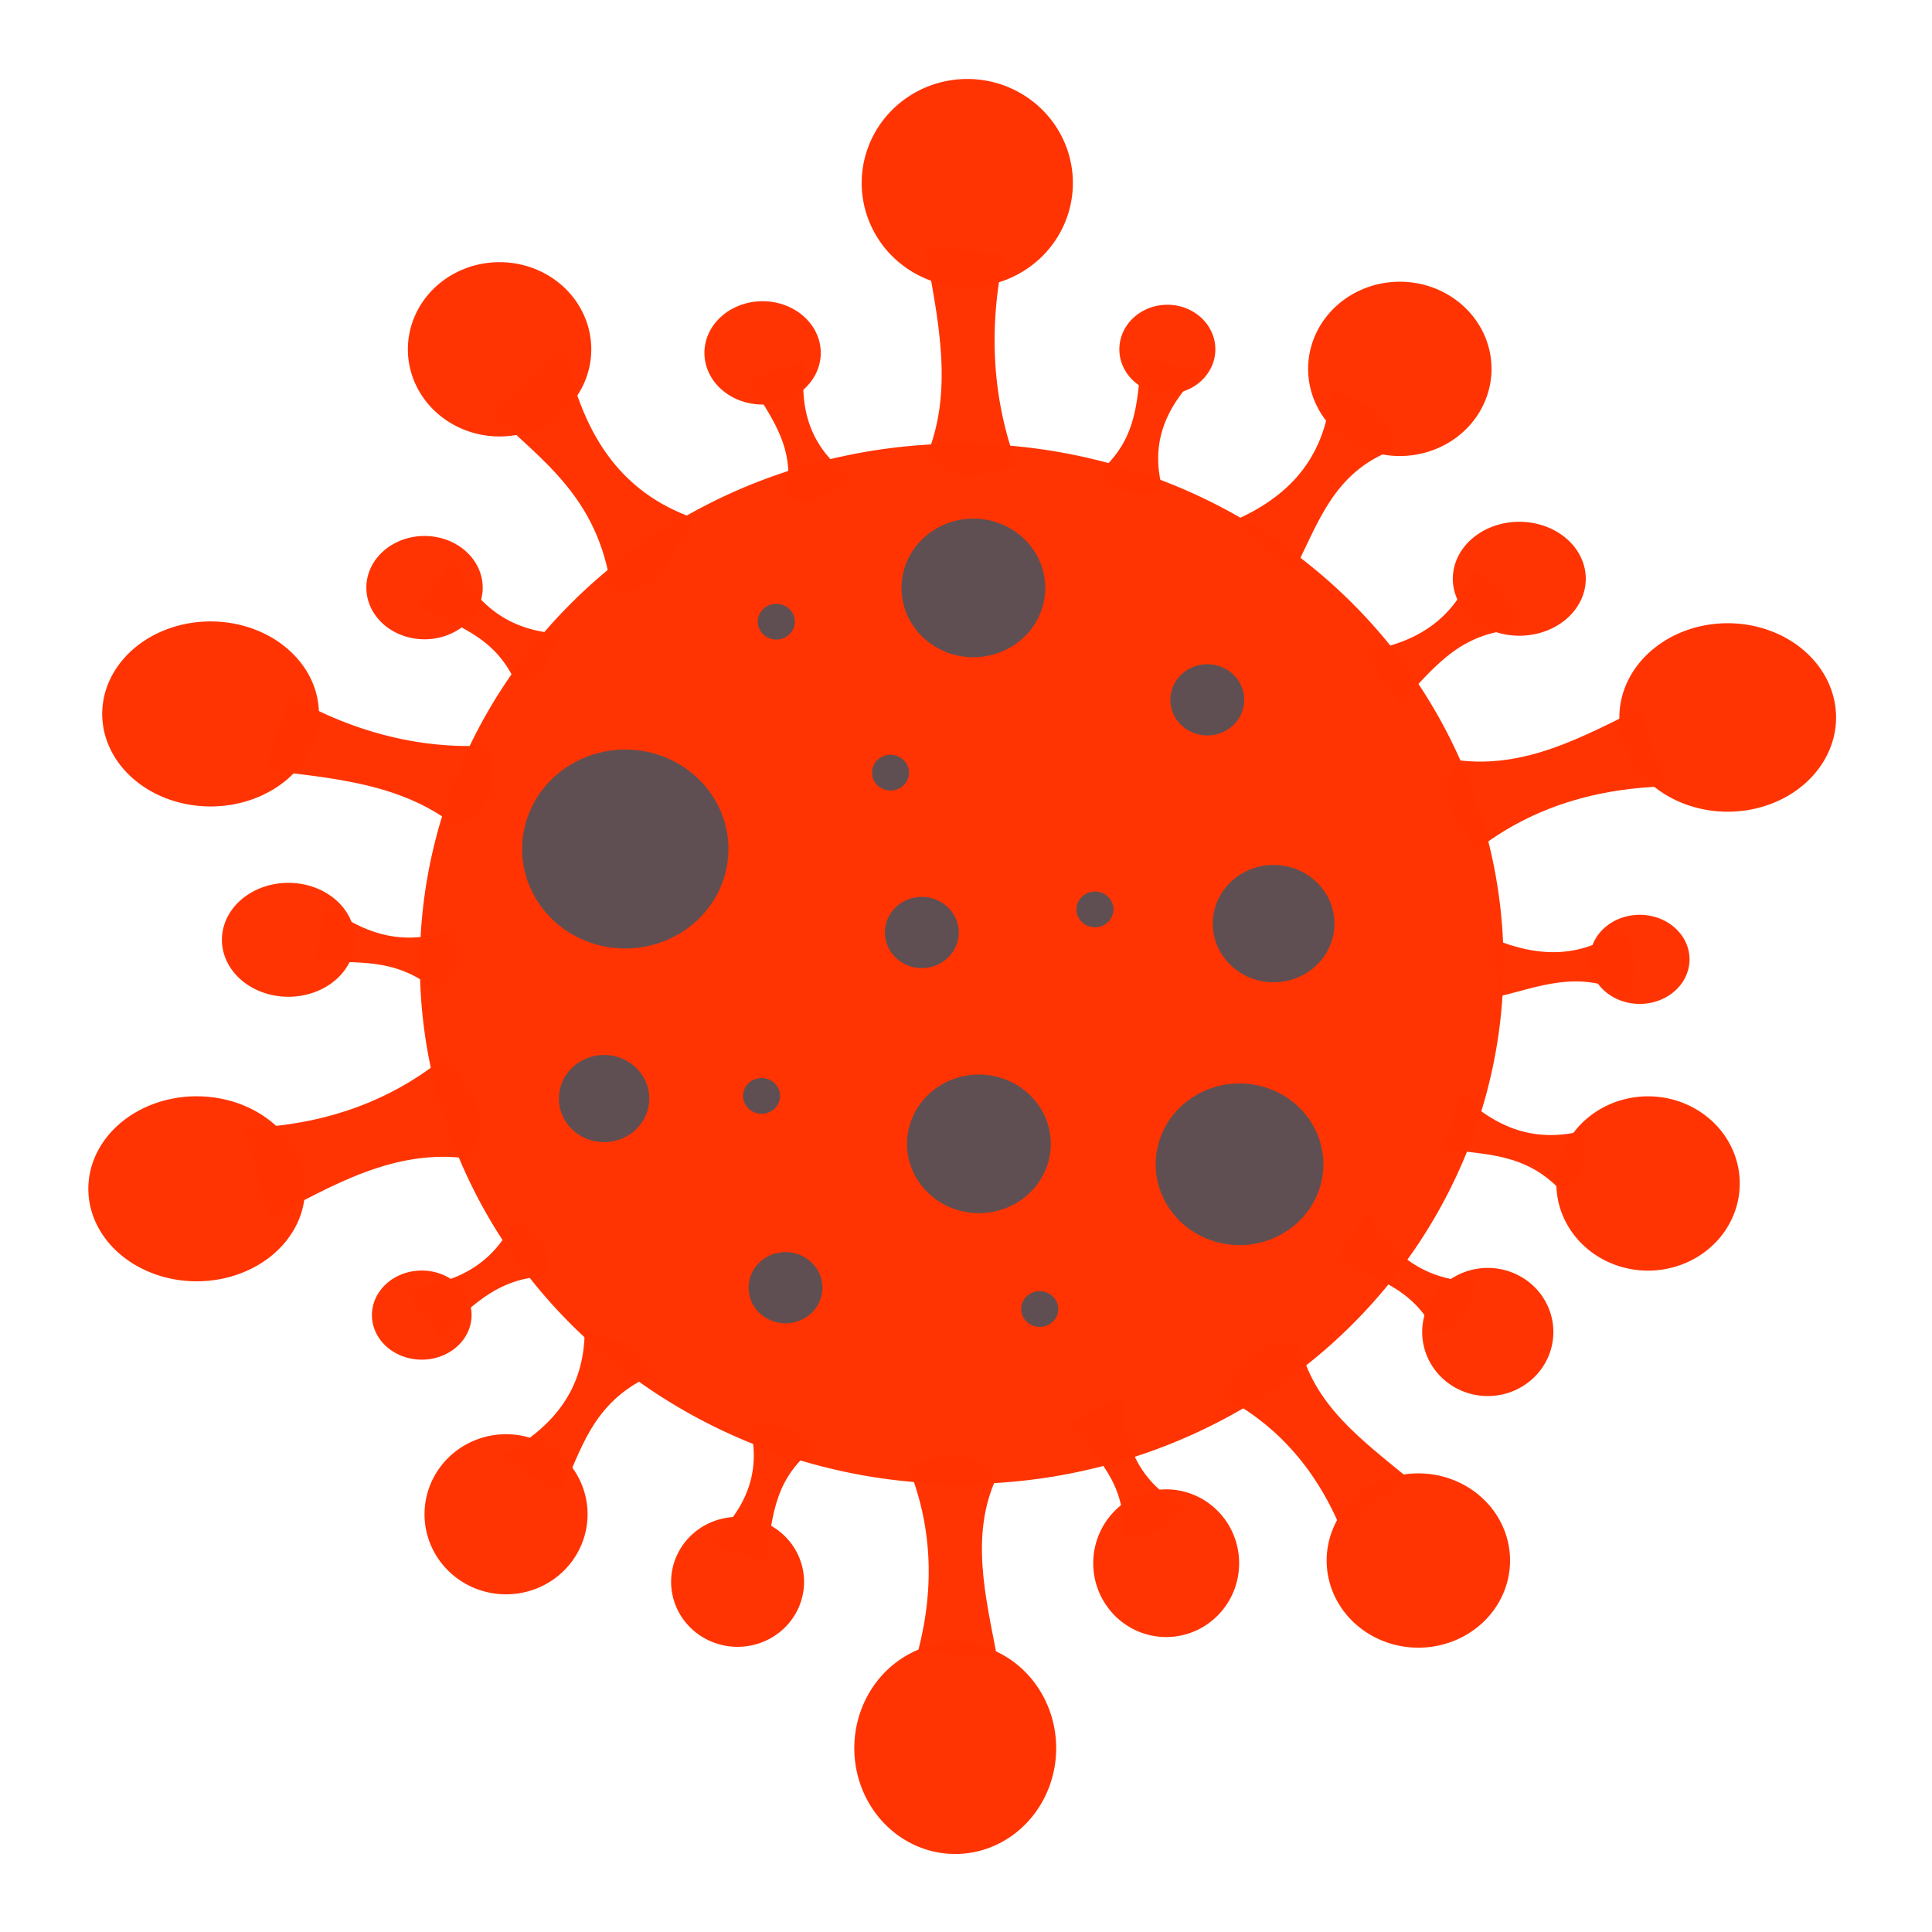 <?xml version="1.0" encoding="UTF-8" standalone="no"?>
<!-- Created with Inkscape (http://www.inkscape.org/) -->

<svg
   xmlns:dc="http://purl.org/dc/elements/1.1/"
   xmlns:cc="http://creativecommons.org/ns#"
   xmlns:rdf="http://www.w3.org/1999/02/22-rdf-syntax-ns#"
   xmlns:svg="http://www.w3.org/2000/svg"
   xmlns="http://www.w3.org/2000/svg"
   xmlns:sodipodi="http://sodipodi.sourceforge.net/DTD/sodipodi-0.dtd"
   xmlns:inkscape="http://www.inkscape.org/namespaces/inkscape"
   width="70"
   height="70"
   viewBox="0 0 18.521 18.521"
   version="1.1"
   id="svg1391"
   inkscape:version="0.92.5 (2060ec1f9f, 2020-04-08)"
   sodipodi:docname="logo.svg">
  <defs
     id="defs1385" />
  <sodipodi:namedview
     id="base"
     pagecolor="#ffffff"
     bordercolor="#666666"
     borderopacity="1.0"
     inkscape:pageopacity="0.0"
     inkscape:pageshadow="2"
     inkscape:zoom="9.6470014"
     inkscape:cx="45.011551"
     inkscape:cy="35.356305"
     inkscape:document-units="mm"
     inkscape:current-layer="layer1"
     showgrid="false"
     inkscape:window-width="1920"
     inkscape:window-height="1017"
     inkscape:window-x="-8"
     inkscape:window-y="-8"
     inkscape:window-maximized="1"
     fit-margin-top="1"
     fit-margin-left="1"
     fit-margin-bottom="1"
     fit-margin-right="1"
     units="px" />
  <g
     inkscape:label="Layer 1"
     inkscape:groupmode="layer"
     id="layer1"
     transform="translate(-30.804,-202.202)">
    <g
       id="g2345"
       style="fill:#ff3300;fill-opacity:0.992"
       transform="matrix(0.428,0,0,0.428,0.064,159.94)">
      <path
         id="path3728-2-9"
         d="m 93.363,108.679 a 12.136,11.652 0 0 0 -12.136,11.652 12.136,11.652 0 0 0 12.136,11.652 12.136,11.652 0 0 0 12.136,-11.652 12.136,11.652 0 0 0 -12.136,-11.652 z"
         style="opacity:1;fill:#ff3300;fill-opacity:0.992;fill-rule:evenodd;stroke:none;stroke-width:0.007;stroke-linecap:round;stroke-linejoin:miter;stroke-miterlimit:4;stroke-dasharray:0.007, 0.043;stroke-dashoffset:0;stroke-opacity:1;paint-order:fill markers stroke"
         inkscape:connector-curvature="0" />
      <path
         id="path3730-3-3"
         d="m 78.655,125.37 a 2.427,2.072 0 0 1 -2.427,2.072 2.427,2.072 0 0 1 -2.427,-2.072 2.427,2.072 0 0 1 2.427,-2.072 2.427,2.072 0 0 1 2.427,2.072 z"
         style="opacity:1;fill:#ff3300;fill-opacity:0.992;fill-rule:evenodd;stroke:none;stroke-width:0.006;stroke-linecap:round;stroke-linejoin:miter;stroke-miterlimit:4;stroke-dasharray:0.006, 0.039;stroke-dashoffset:0;stroke-opacity:1;paint-order:fill markers stroke"
         inkscape:connector-curvature="0" />
      <path
         id="path3730-8-2-9"
         d="m 78.966,114.734 a 2.427,2.072 0 0 1 -2.427,2.072 2.427,2.072 0 0 1 -2.427,-2.072 2.427,2.072 0 0 1 2.427,-2.072 2.427,2.072 0 0 1 2.427,2.072 z"
         style="opacity:1;fill:#ff3300;fill-opacity:0.992;fill-rule:evenodd;stroke:none;stroke-width:0.006;stroke-linecap:round;stroke-linejoin:miter;stroke-miterlimit:4;stroke-dasharray:0.006, 0.039;stroke-dashoffset:0;stroke-opacity:1;paint-order:fill markers stroke"
         inkscape:connector-curvature="0" />
      <path
         id="path3730-4-4-4"
         d="m 95.853,102.842 a 2.365,2.33 0 0 1 -2.365,2.33 2.365,2.33 0 0 1 -2.365,-2.33 2.365,2.33 0 0 1 2.365,-2.33 2.365,2.33 0 0 1 2.365,2.33 z"
         style="opacity:1;fill:#ff3300;fill-opacity:0.992;fill-rule:evenodd;stroke:none;stroke-width:0.007;stroke-linecap:round;stroke-linejoin:miter;stroke-miterlimit:4;stroke-dasharray:0.007, 0.04;stroke-dashoffset:0;stroke-opacity:1;paint-order:fill markers stroke"
         inkscape:connector-curvature="0" />
      <path
         id="path3730-7-6-6"
         d="m 112.947,114.813 a 2.427,2.111 0 0 1 -2.427,2.111 2.427,2.111 0 0 1 -2.427,-2.111 2.427,2.111 0 0 1 2.427,-2.111 2.427,2.111 0 0 1 2.427,2.111 z"
         style="opacity:1;fill:#ff3300;fill-opacity:0.992;fill-rule:evenodd;stroke:none;stroke-width:0.007;stroke-linecap:round;stroke-linejoin:miter;stroke-miterlimit:4;stroke-dasharray:0.007, 0.039;stroke-dashoffset:0;stroke-opacity:1;paint-order:fill markers stroke"
         inkscape:connector-curvature="0" />
      <path
         id="path3730-1-5-8"
         d="m 95.479,137.899 a 2.261,2.37 0 0 1 -2.261,2.37 2.261,2.37 0 0 1 -2.261,-2.37 2.261,2.37 0 0 1 2.261,-2.37 2.261,2.37 0 0 1 2.261,2.37 z"
         style="opacity:1;fill:#ff3300;fill-opacity:0.992;fill-rule:evenodd;stroke:none;stroke-width:0.007;stroke-linecap:round;stroke-linejoin:miter;stroke-miterlimit:4;stroke-dasharray:0.007, 0.04;stroke-dashoffset:0;stroke-opacity:1;paint-order:fill markers stroke"
         inkscape:connector-curvature="0" />
      <path
         id="path3730-0-8-4"
         d="m 105.23,107.005 a 2.054,1.952 0 0 1 -2.054,1.952 2.054,1.952 0 0 1 -2.054,-1.952 2.054,1.952 0 0 1 2.054,-1.952 2.054,1.952 0 0 1 2.054,1.952 z"
         style="opacity:1;fill:#ff3300;fill-opacity:0.992;fill-rule:evenodd;stroke:none;stroke-width:0.006;stroke-linecap:round;stroke-linejoin:miter;stroke-miterlimit:4;stroke-dasharray:0.006, 0.035;stroke-dashoffset:0;stroke-opacity:1;paint-order:fill markers stroke"
         inkscape:connector-curvature="0" />
      <path
         id="path3730-0-2-1-1"
         d="m 85.066,106.567 a 2.054,1.952 0 0 1 -2.054,1.952 2.054,1.952 0 0 1 -2.054,-1.952 2.054,1.952 0 0 1 2.054,-1.952 2.054,1.952 0 0 1 2.054,1.952 z"
         style="opacity:1;fill:#ff3300;fill-opacity:0.992;fill-rule:evenodd;stroke:none;stroke-width:0.006;stroke-linecap:round;stroke-linejoin:miter;stroke-miterlimit:4;stroke-dasharray:0.006, 0.035;stroke-dashoffset:0;stroke-opacity:1;paint-order:fill markers stroke"
         inkscape:connector-curvature="0" />
      <path
         id="path3730-0-1-7-7"
         d="m 110.79,125.251 a 2.054,1.952 0 0 1 -2.054,1.952 2.054,1.952 0 0 1 -2.054,-1.952 2.054,1.952 0 0 1 2.054,-1.952 2.054,1.952 0 0 1 2.054,1.952 z"
         style="opacity:1;fill:#ff3300;fill-opacity:0.992;fill-rule:evenodd;stroke:none;stroke-width:0.006;stroke-linecap:round;stroke-linejoin:miter;stroke-miterlimit:4;stroke-dasharray:0.006, 0.035;stroke-dashoffset:0;stroke-opacity:1;paint-order:fill markers stroke"
         inkscape:connector-curvature="0" />
      <path
         id="path3730-0-5-5-6"
         d="m 105.645,133.696 a 2.054,1.952 0 0 1 -2.054,1.952 2.054,1.952 0 0 1 -2.054,-1.952 2.054,1.952 0 0 1 2.054,-1.952 2.054,1.952 0 0 1 2.054,1.952 z"
         style="opacity:1;fill:#ff3300;fill-opacity:0.992;fill-rule:evenodd;stroke:none;stroke-width:0.006;stroke-linecap:round;stroke-linejoin:miter;stroke-miterlimit:4;stroke-dasharray:0.006, 0.035;stroke-dashoffset:0;stroke-opacity:1;paint-order:fill markers stroke"
         inkscape:connector-curvature="0" />
      <path
         id="path3730-0-0-7-7"
         d="m 84.983,132.66 a 1.826,1.793 0 0 1 -1.826,1.793 1.826,1.793 0 0 1 -1.826,-1.793 1.826,1.793 0 0 1 1.826,-1.793 1.826,1.793 0 0 1 1.826,1.793 z"
         style="opacity:1;fill:#ff3300;fill-opacity:0.992;fill-rule:evenodd;stroke:none;stroke-width:0.005;stroke-linecap:round;stroke-linejoin:miter;stroke-miterlimit:4;stroke-dasharray:0.005, 0.031;stroke-dashoffset:0;stroke-opacity:1;paint-order:fill markers stroke"
         inkscape:connector-curvature="0" />
      <path
         id="path3730-0-7-2-7"
         d="m 99.577,133.756 a 1.634,1.654 0 0 1 -1.634,1.654 1.634,1.654 0 0 1 -1.634,-1.654 1.634,1.654 0 0 1 1.634,-1.654 1.634,1.654 0 0 1 1.634,1.654 z"
         style="opacity:1;fill:#ff3300;fill-opacity:0.992;fill-rule:evenodd;stroke:none;stroke-width:0.005;stroke-linecap:round;stroke-linejoin:miter;stroke-miterlimit:4;stroke-dasharray:0.005, 0.028;stroke-dashoffset:0;stroke-opacity:1;paint-order:fill markers stroke"
         inkscape:connector-curvature="0" />
      <path
         id="path3730-0-7-7-4-0"
         d="m 89.832,134.174 a 1.489,1.455 0 0 1 -1.489,1.455 1.489,1.455 0 0 1 -1.489,-1.455 1.489,1.455 0 0 1 1.489,-1.455 1.489,1.455 0 0 1 1.489,1.455 z"
         style="opacity:1;fill:#ff3300;fill-opacity:0.992;fill-rule:evenodd;stroke:none;stroke-width:0.004;stroke-linecap:round;stroke-linejoin:miter;stroke-miterlimit:4;stroke-dasharray:0.004, 0.025;stroke-dashoffset:0;stroke-opacity:1;paint-order:fill markers stroke"
         inkscape:connector-curvature="0" />
      <path
         id="path3730-0-7-7-3-2-8"
         d="m 106.615,128.577 a 1.469,1.435 0 0 1 -1.469,1.435 1.469,1.435 0 0 1 -1.469,-1.435 1.469,1.435 0 0 1 1.469,-1.435 1.469,1.435 0 0 1 1.469,1.435 z"
         style="opacity:1;fill:#ff3300;fill-opacity:0.992;fill-rule:evenodd;stroke:none;stroke-width:0.004;stroke-linecap:round;stroke-linejoin:miter;stroke-miterlimit:4;stroke-dasharray:0.004, 0.025;stroke-dashoffset:0;stroke-opacity:1;paint-order:fill markers stroke"
         inkscape:connector-curvature="0" />
      <path
         id="path3730-0-7-7-3-5-0-9"
         d="m 107.341,111.706 a 1.489,1.276 0 0 1 -1.489,1.276 1.489,1.276 0 0 1 -1.489,-1.276 1.489,1.276 0 0 1 1.489,-1.276 1.489,1.276 0 0 1 1.489,1.276 z"
         style="opacity:1;fill:#ff3300;fill-opacity:0.992;fill-rule:evenodd;stroke:none;stroke-width:0.004;stroke-linecap:round;stroke-linejoin:miter;stroke-miterlimit:4;stroke-dasharray:0.004, 0.024;stroke-dashoffset:0;stroke-opacity:1;paint-order:fill markers stroke"
         inkscape:connector-curvature="0" />
      <path
         id="path3730-0-7-7-3-5-2-6-8"
         d="m 79.771,119.793 a 1.489,1.276 0 0 1 -1.489,1.276 1.489,1.276 0 0 1 -1.489,-1.276 1.489,1.276 0 0 1 1.489,-1.276 1.489,1.276 0 0 1 1.489,1.276 z"
         style="opacity:1;fill:#ff3300;fill-opacity:0.992;fill-rule:evenodd;stroke:none;stroke-width:0.004;stroke-linecap:round;stroke-linejoin:miter;stroke-miterlimit:4;stroke-dasharray:0.004, 0.024;stroke-dashoffset:0;stroke-opacity:1;paint-order:fill markers stroke"
         inkscape:connector-curvature="0" />
      <path
         id="path3730-0-7-7-3-5-3-71-3"
         d="m 82.634,111.905 a 1.303,1.157 0 0 1 -1.303,1.157 1.303,1.157 0 0 1 -1.303,-1.157 1.303,1.157 0 0 1 1.303,-1.157 1.303,1.157 0 0 1 1.303,1.157 z"
         style="opacity:1;fill:#ff3300;fill-opacity:0.992;fill-rule:evenodd;stroke:none;stroke-width:0.004;stroke-linecap:round;stroke-linejoin:miter;stroke-miterlimit:4;stroke-dasharray:0.004, 0.021;stroke-dashoffset:0;stroke-opacity:1;paint-order:fill markers stroke"
         inkscape:connector-curvature="0" />
      <path
         id="path3730-0-7-7-3-5-3-8-9-7"
         d="m 90.206,106.647 a 1.303,1.157 0 0 1 -1.303,1.157 1.303,1.157 0 0 1 -1.303,-1.157 1.303,1.157 0 0 1 1.303,-1.157 1.303,1.157 0 0 1 1.303,1.157 z"
         style="opacity:1;fill:#ff3300;fill-opacity:0.992;fill-rule:evenodd;stroke:none;stroke-width:0.004;stroke-linecap:round;stroke-linejoin:miter;stroke-miterlimit:4;stroke-dasharray:0.004, 0.021;stroke-dashoffset:0;stroke-opacity:1;paint-order:fill markers stroke"
         inkscape:connector-curvature="0" />
      <path
         id="path3730-0-7-7-3-5-3-83-4-7"
         d="m 99.044,106.567 a 1.075,0.998 0 0 1 -1.075,0.998 1.075,0.998 0 0 1 -1.075,-0.998 1.075,0.998 0 0 1 1.075,-0.998 1.075,0.998 0 0 1 1.075,0.998 z"
         style="opacity:1;fill:#ff3300;fill-opacity:0.992;fill-rule:evenodd;stroke:none;stroke-width:0.003;stroke-linecap:round;stroke-linejoin:miter;stroke-miterlimit:4;stroke-dasharray:0.003, 0.018;stroke-dashoffset:0;stroke-opacity:1;paint-order:fill markers stroke"
         inkscape:connector-curvature="0" />
      <path
         id="path3730-0-7-7-3-5-3-7-2-7"
         d="m 109.665,120.231 a 1.116,0.998 0 0 1 -1.116,0.998 1.116,0.998 0 0 1 -1.116,-0.998 1.116,0.998 0 0 1 1.116,-0.998 1.116,0.998 0 0 1 1.116,0.998 z"
         style="opacity:1;fill:#ff3300;fill-opacity:0.992;fill-rule:evenodd;stroke:none;stroke-width:0.003;stroke-linecap:round;stroke-linejoin:miter;stroke-miterlimit:4;stroke-dasharray:0.003, 0.018;stroke-dashoffset:0;stroke-opacity:1;paint-order:fill markers stroke"
         inkscape:connector-curvature="0" />
      <path
         id="path3730-0-7-7-3-5-3-7-1-1-5"
         d="m 82.385,128.199 a 1.116,0.998 0 0 1 -1.116,0.998 1.116,0.998 0 0 1 -1.116,-0.998 1.116,0.998 0 0 1 1.116,-0.998 1.116,0.998 0 0 1 1.116,0.998 z"
         style="opacity:1;fill:#ff3300;fill-opacity:0.992;fill-rule:evenodd;stroke:none;stroke-width:0.003;stroke-linecap:round;stroke-linejoin:miter;stroke-miterlimit:4;stroke-dasharray:0.003, 0.018;stroke-dashoffset:0;stroke-opacity:1;paint-order:fill markers stroke"
         inkscape:connector-curvature="0" />
      <path
         sodipodi:nodetypes="ccccc"
         inkscape:connector-curvature="0"
         id="path3920-6-6"
         d="m 77.763,115.99 c 1.507,0.184 3.041,0.294 4.262,1.254 0.989,-0.318 0.767,-1.106 0.775,-1.805 -1.495,0.092 -2.989,-0.259 -4.484,-1.103 z"
         style="opacity:1;fill:#ff3300;fill-opacity:0.992;fill-rule:evenodd;stroke:none;stroke-width:0.008;stroke-linecap:round;stroke-linejoin:miter;stroke-miterlimit:4;stroke-dasharray:0.008, 0.05;stroke-dashoffset:0;stroke-opacity:1;paint-order:fill markers stroke" />
      <path
         sodipodi:nodetypes="ccccc"
         inkscape:connector-curvature="0"
         id="path3920-9-1-5"
         d="m 77.864,126.031 c 1.406,-0.737 2.789,-1.565 4.439,-1.34 0.646,-0.93 -0.04,-1.594 -0.473,-2.309 -1.222,1.01 -2.722,1.57 -4.533,1.629 z"
         style="opacity:1;fill:#ff3300;fill-opacity:0.992;fill-rule:evenodd;stroke:none;stroke-width:0.009;stroke-linecap:round;stroke-linejoin:miter;stroke-miterlimit:4;stroke-dasharray:0.009, 0.056;stroke-dashoffset:0;stroke-opacity:1;paint-order:fill markers stroke" />
      <path
         sodipodi:nodetypes="ccccc"
         inkscape:connector-curvature="0"
         id="path3920-9-3-7-7"
         d="m 94.153,135.844 c -0.259,-1.352 -0.597,-2.712 -0.022,-3.98 -0.595,-0.794 -1.295,-0.433 -1.974,-0.291 0.523,1.283 0.616,2.659 0.232,4.141 z"
         style="opacity:1;fill:#ff3300;fill-opacity:0.992;fill-rule:evenodd;stroke:none;stroke-width:0.008;stroke-linecap:round;stroke-linejoin:miter;stroke-miterlimit:4;stroke-dasharray:0.008, 0.048;stroke-dashoffset:0;stroke-opacity:1;paint-order:fill markers stroke" />
      <path
         sodipodi:nodetypes="ccccc"
         inkscape:connector-curvature="0"
         id="path3920-9-0-9-3"
         d="m 103.351,131.841 c -1.025,-0.843 -2.118,-1.638 -2.42,-2.999 -0.959,-0.186 -1.304,0.574 -1.766,1.156 1.195,0.607 2.102,1.584 2.686,2.975 z"
         style="opacity:1;fill:#ff3300;fill-opacity:0.992;fill-rule:evenodd;stroke:none;stroke-width:0.008;stroke-linecap:round;stroke-linejoin:miter;stroke-miterlimit:4;stroke-dasharray:0.008, 0.048;stroke-dashoffset:0;stroke-opacity:1;paint-order:fill markers stroke" />
      <path
         inkscape:transform-center-y="-1.3347229"
         inkscape:transform-center-x="-11.389856"
         sodipodi:nodetypes="ccccc"
         inkscape:connector-curvature="0"
         id="path3920-9-6-4-3"
         d="m 108.572,114.603 c -1.3,0.641 -2.579,1.361 -4.105,1.166 -0.598,0.808 0.037,1.385 0.439,2.006 1.13,-0.878 2.517,-1.365 4.193,-1.417 z"
         style="opacity:1;fill:#ff3300;fill-opacity:0.992;fill-rule:evenodd;stroke:none;stroke-width:0.008;stroke-linecap:round;stroke-linejoin:miter;stroke-miterlimit:4;stroke-dasharray:0.008, 0.05;stroke-dashoffset:0;stroke-opacity:1;paint-order:fill markers stroke" />
      <path
         sodipodi:nodetypes="ccccc"
         inkscape:connector-curvature="0"
         id="path3920-9-8-6-1"
         d="m 92.547,104.309 c 0.276,1.542 0.63,3.092 0.071,4.552 0.605,0.898 1.3,0.473 1.978,0.299 -0.538,-1.458 -0.649,-3.031 -0.283,-4.733 z"
         style="opacity:1;fill:#ff3300;fill-opacity:0.992;fill-rule:evenodd;stroke:none;stroke-width:0.009;stroke-linecap:round;stroke-linejoin:miter;stroke-miterlimit:4;stroke-dasharray:0.009, 0.051;stroke-dashoffset:0;stroke-opacity:1;paint-order:fill markers stroke" />
      <path
         sodipodi:nodetypes="ccccc"
         inkscape:connector-curvature="0"
         id="path3920-9-01-2-5"
         d="m 100.803,111.533 c 0.541,-1.051 0.877,-2.209 2.221,-2.711 -0.019,-0.894 -0.769,-1.068 -1.381,-1.379 -0.115,1.497 -0.881,2.383 -2.147,2.946 z"
         style="opacity:1;fill:#ff3300;fill-opacity:0.992;fill-rule:evenodd;stroke:none;stroke-width:0.007;stroke-linecap:round;stroke-linejoin:miter;stroke-miterlimit:4;stroke-dasharray:0.007, 0.044;stroke-dashoffset:0;stroke-opacity:1;paint-order:fill markers stroke" />
      <path
         sodipodi:nodetypes="ccccc"
         inkscape:connector-curvature="0"
         id="path3920-9-01-9-97-1"
         d="m 82.874,108.003 c 1.089,1.066 2.344,1.872 2.637,3.926 1.027,0.225 1.383,-0.793 1.866,-1.575 -1.689,-0.587 -2.543,-1.926 -2.922,-3.887 z"
         style="opacity:1;fill:#ff3300;fill-opacity:0.992;fill-rule:evenodd;stroke:none;stroke-width:0.01;stroke-linecap:round;stroke-linejoin:miter;stroke-miterlimit:4;stroke-dasharray:0.01, 0.058;stroke-dashoffset:0;stroke-opacity:1;paint-order:fill markers stroke" />
      <path
         sodipodi:nodetypes="ccccc"
         inkscape:connector-curvature="0"
         id="path3920-9-01-9-9-72-0"
         d="m 78.872,120.28 c 0.928,0.037 1.848,-0.102 2.724,0.665 0.599,-0.3 0.419,-0.873 0.386,-1.394 -1.062,0.4 -1.968,0.155 -2.854,-0.539 z"
         style="opacity:1;fill:#ff3300;fill-opacity:0.992;fill-rule:evenodd;stroke:none;stroke-width:0.006;stroke-linecap:round;stroke-linejoin:miter;stroke-miterlimit:4;stroke-dasharray:0.006, 0.034;stroke-dashoffset:0;stroke-opacity:1;paint-order:fill markers stroke" />
      <path
         sodipodi:nodetypes="ccccc"
         inkscape:connector-curvature="0"
         id="path3920-9-01-9-9-7-2-9"
         d="m 81.197,112.336 c 0.826,0.409 1.721,0.656 2.178,1.706 0.675,-0.029 0.763,-0.622 0.962,-1.108 -1.138,-0.068 -1.852,-0.656 -2.351,-1.644 z"
         style="opacity:1;fill:#ff3300;fill-opacity:0.992;fill-rule:evenodd;stroke:none;stroke-width:0.006;stroke-linecap:round;stroke-linejoin:miter;stroke-miterlimit:4;stroke-dasharray:0.006, 0.034;stroke-dashoffset:0;stroke-opacity:1;paint-order:fill markers stroke" />
      <path
         sodipodi:nodetypes="ccccc"
         inkscape:connector-curvature="0"
         id="path3920-9-01-9-9-6-9-9"
         d="m 88.595,107.266 c 0.454,0.778 1.059,1.458 0.839,2.576 0.58,0.333 0.994,-0.116 1.439,-0.416 -0.911,-0.659 -1.169,-1.528 -1.019,-2.616 z"
         style="opacity:1;fill:#ff3300;fill-opacity:0.992;fill-rule:evenodd;stroke:none;stroke-width:0.006;stroke-linecap:round;stroke-linejoin:miter;stroke-miterlimit:4;stroke-dasharray:0.006, 0.034;stroke-dashoffset:0;stroke-opacity:1;paint-order:fill markers stroke" />
      <path
         sodipodi:nodetypes="ccccc"
         inkscape:connector-curvature="0"
         id="path3920-9-01-9-9-0-1-4"
         d="m 97.4,106.742 c -0.119,0.885 -0.056,1.777 -0.928,2.548 0.258,0.599 0.869,0.477 1.413,0.491 -0.322,-1.051 0.011,-1.896 0.808,-2.683 z"
         style="opacity:1;fill:#ff3300;fill-opacity:0.992;fill-rule:evenodd;stroke:none;stroke-width:0.006;stroke-linecap:round;stroke-linejoin:miter;stroke-miterlimit:4;stroke-dasharray:0.006, 0.034;stroke-dashoffset:0;stroke-opacity:1;paint-order:fill markers stroke" />
      <path
         sodipodi:nodetypes="ccccc"
         inkscape:connector-curvature="0"
         id="path3920-9-01-9-9-4-8-5"
         d="m 103.178,114.501 c 0.699,-0.706 1.249,-1.538 2.507,-1.651 0.187,-0.7 -0.411,-0.991 -0.861,-1.36 -0.439,1.142 -1.292,1.673 -2.497,1.849 z"
         style="opacity:1;fill:#ff3300;fill-opacity:0.992;fill-rule:evenodd;stroke:none;stroke-width:0.006;stroke-linecap:round;stroke-linejoin:miter;stroke-miterlimit:4;stroke-dasharray:0.006, 0.037;stroke-dashoffset:0;stroke-opacity:1;paint-order:fill markers stroke" />
      <path
         sodipodi:nodetypes="ccccc"
         inkscape:connector-curvature="0"
         id="path3920-9-01-9-9-2-6-4"
         d="m 105.395,121.061 c 0.903,-0.212 1.747,-0.589 2.809,-0.086 0.489,-0.447 0.15,-0.95 -0.032,-1.442 -0.905,0.666 -1.846,0.672 -2.898,0.241 z"
         style="opacity:1;fill:#ff3300;fill-opacity:0.992;fill-rule:evenodd;stroke:none;stroke-width:0.006;stroke-linecap:round;stroke-linejoin:miter;stroke-miterlimit:4;stroke-dasharray:0.006, 0.034;stroke-dashoffset:0;stroke-opacity:1;paint-order:fill markers stroke" />
      <path
         sodipodi:nodetypes="ccccc"
         inkscape:connector-curvature="0"
         id="path3920-9-01-9-9-02-1-3"
         d="m 104.144,124.477 c 0.919,0.129 1.849,0.083 2.637,0.933 0.628,-0.238 0.511,-0.826 0.534,-1.348 -1.099,0.291 -1.974,-0.042 -2.78,-0.821 z"
         style="opacity:1;fill:#ff3300;fill-opacity:0.992;fill-rule:evenodd;stroke:none;stroke-width:0.006;stroke-linecap:round;stroke-linejoin:miter;stroke-miterlimit:4;stroke-dasharray:0.006, 0.034;stroke-dashoffset:0;stroke-opacity:1;paint-order:fill markers stroke" />
      <path
         sodipodi:nodetypes="ccccc"
         inkscape:connector-curvature="0"
         id="path3920-9-01-9-9-9-0-2"
         d="m 101.72,126.978 c 0.843,0.376 1.747,0.588 2.249,1.618 0.673,-0.056 0.736,-0.652 0.914,-1.145 -1.14,-0.023 -1.879,-0.583 -2.42,-1.55 z"
         style="opacity:1;fill:#ff3300;fill-opacity:0.992;fill-rule:evenodd;stroke:none;stroke-width:0.006;stroke-linecap:round;stroke-linejoin:miter;stroke-miterlimit:4;stroke-dasharray:0.006, 0.034;stroke-dashoffset:0;stroke-opacity:1;paint-order:fill markers stroke" />
      <path
         sodipodi:nodetypes="ccccc"
         inkscape:connector-curvature="0"
         id="path3920-9-01-9-9-022-0-5"
         d="m 95.793,130.639 c 0.557,0.714 1.25,1.312 1.184,2.448 0.62,0.257 0.969,-0.24 1.369,-0.594 -0.993,-0.538 -1.368,-1.367 -1.368,-2.465 z"
         style="opacity:1;fill:#ff3300;fill-opacity:0.992;fill-rule:evenodd;stroke:none;stroke-width:0.006;stroke-linecap:round;stroke-linejoin:miter;stroke-miterlimit:4;stroke-dasharray:0.006, 0.034;stroke-dashoffset:0;stroke-opacity:1;paint-order:fill markers stroke" />
      <path
         sodipodi:nodetypes="ccccc"
         inkscape:connector-curvature="0"
         id="path3920-9-01-9-9-3-4-5"
         d="m 88.971,133.726 c 0.157,-0.879 0.131,-1.773 1.035,-2.509 -0.233,-0.609 -0.848,-0.51 -1.391,-0.545 0.277,1.062 -0.091,1.894 -0.921,2.649 z"
         style="opacity:1;fill:#ff3300;fill-opacity:0.992;fill-rule:evenodd;stroke:none;stroke-width:0.006;stroke-linecap:round;stroke-linejoin:miter;stroke-miterlimit:4;stroke-dasharray:0.006, 0.034;stroke-dashoffset:0;stroke-opacity:1;paint-order:fill markers stroke" />
      <path
         sodipodi:nodetypes="ccccc"
         inkscape:connector-curvature="0"
         id="path3920-9-01-9-9-23-5-0"
         d="m 81.644,128.678 c 0.691,-0.597 1.248,-1.313 2.433,-1.352 0.211,-0.616 -0.336,-0.905 -0.739,-1.256 -0.469,0.998 -1.295,1.431 -2.434,1.529 z"
         style="opacity:1;fill:#ff3300;fill-opacity:0.992;fill-rule:evenodd;stroke:none;stroke-width:0.006;stroke-linecap:round;stroke-linejoin:miter;stroke-miterlimit:4;stroke-dasharray:0.006, 0.034;stroke-dashoffset:0;stroke-opacity:1;paint-order:fill markers stroke" />
      <path
         sodipodi:nodetypes="ccccc"
         inkscape:connector-curvature="0"
         id="path3920-9-01-9-9-63-1-3"
         d="m 84.392,132.19 c 0.451,-0.975 0.696,-2.018 1.968,-2.615 -0.082,-0.772 -0.824,-0.832 -1.442,-1.027 -0.006,1.31 -0.688,2.169 -1.88,2.809 z"
         style="opacity:1;fill:#ff3300;fill-opacity:0.992;fill-rule:evenodd;stroke:none;stroke-width:0.007;stroke-linecap:round;stroke-linejoin:miter;stroke-miterlimit:4;stroke-dasharray:0.007, 0.041;stroke-dashoffset:0;stroke-opacity:1;paint-order:fill markers stroke" />
    </g>
    <g
       style="fill:#5f4f52;fill-opacity:1;stroke:none"
       id="g4272-5-7"
       transform="matrix(0.056,0,0,0.054,22.549,204.553)">
      <path
         id="path4124-5-1"
         d="m 272.106,107.187 a 17.656,17.656 0 0 1 -17.656,17.656 17.656,17.656 0 0 1 -17.656,-17.656 17.656,17.656 0 0 1 17.656,-17.656 17.656,17.656 0 0 1 17.656,17.656 z"
         style="opacity:1;fill:#5f4f52;fill-opacity:1;fill-rule:evenodd;stroke:none;stroke-width:0.052;stroke-linecap:round;stroke-linejoin:miter;stroke-miterlimit:4;stroke-dasharray:0.052, 0.314;stroke-dashoffset:0;stroke-opacity:1;paint-order:fill markers stroke"
         inkscape:connector-curvature="0" />
      <path
         id="path4124-1-3-5"
         d="m 311.536,122.006 a 6.321,6.321 0 0 1 -6.321,6.321 6.321,6.321 0 0 1 -6.321,-6.321 6.321,6.321 0 0 1 6.321,-6.321 6.321,6.321 0 0 1 6.321,6.321 z"
         style="opacity:1;fill:#5f4f52;fill-opacity:1;fill-rule:evenodd;stroke:none;stroke-width:0.019;stroke-linecap:round;stroke-linejoin:miter;stroke-miterlimit:4;stroke-dasharray:0.019, 0.112;stroke-dashoffset:0;stroke-opacity:1;paint-order:fill markers stroke"
         inkscape:connector-curvature="0" />
      <path
         id="path4124-8-6-4"
         d="m 326.346,60.837 a 12.304,12.304 0 0 1 -12.304,12.304 12.304,12.304 0 0 1 -12.304,-12.304 12.304,12.304 0 0 1 12.304,-12.304 12.304,12.304 0 0 1 12.304,12.304 z"
         style="opacity:1;fill:#5f4f52;fill-opacity:1;fill-rule:evenodd;stroke:none;stroke-width:0.036;stroke-linecap:round;stroke-linejoin:miter;stroke-miterlimit:4;stroke-dasharray:0.036, 0.219;stroke-dashoffset:0;stroke-opacity:1;paint-order:fill markers stroke"
         inkscape:connector-curvature="0" />
      <path
         id="path4124-8-2-8-1"
         d="m 375.852,120.43 a 10.414,10.414 0 0 1 -10.414,10.414 10.414,10.414 0 0 1 -10.414,-10.414 10.414,10.414 0 0 1 10.414,-10.414 10.414,10.414 0 0 1 10.414,10.414 z"
         style="opacity:1;fill:#5f4f52;fill-opacity:1;fill-rule:evenodd;stroke:none;stroke-width:0.031;stroke-linecap:round;stroke-linejoin:miter;stroke-miterlimit:4;stroke-dasharray:0.031, 0.185;stroke-dashoffset:0;stroke-opacity:1;paint-order:fill markers stroke"
         inkscape:connector-curvature="0" />
      <path
         id="path4124-8-1-0-8"
         d="m 373.954,163.154 a 14.35,14.35 0 0 1 -14.35,14.35 14.35,14.35 0 0 1 -14.35,-14.35 14.35,14.35 0 0 1 14.35,-14.35 14.35,14.35 0 0 1 14.35,14.35 z"
         style="opacity:1;fill:#5f4f52;fill-opacity:1;fill-rule:evenodd;stroke:none;stroke-width:0.043;stroke-linecap:round;stroke-linejoin:miter;stroke-miterlimit:4;stroke-dasharray:0.043, 0.255;stroke-dashoffset:0;stroke-opacity:1;paint-order:fill markers stroke"
         inkscape:connector-curvature="0" />
      <path
         id="path4124-8-24-8-6"
         d="m 327.292,159.528 a 12.304,12.304 0 0 1 -12.304,12.304 12.304,12.304 0 0 1 -12.304,-12.304 12.304,12.304 0 0 1 12.304,-12.304 12.304,12.304 0 0 1 12.304,12.304 z"
         style="opacity:1;fill:#5f4f52;fill-opacity:1;fill-rule:evenodd;stroke:none;stroke-width:0.036;stroke-linecap:round;stroke-linejoin:miter;stroke-miterlimit:4;stroke-dasharray:0.036, 0.219;stroke-dashoffset:0;stroke-opacity:1;paint-order:fill markers stroke"
         inkscape:connector-curvature="0" />
      <path
         id="path4124-8-5-0-6"
         d="m 258.562,151.487 a 7.738,7.738 0 0 1 -7.738,7.738 7.738,7.738 0 0 1 -7.738,-7.738 7.738,7.738 0 0 1 7.738,-7.738 7.738,7.738 0 0 1 7.738,7.738 z"
         style="opacity:1;fill:#5f4f52;fill-opacity:1;fill-rule:evenodd;stroke:none;stroke-width:0.023;stroke-linecap:round;stroke-linejoin:miter;stroke-miterlimit:4;stroke-dasharray:0.023, 0.138;stroke-dashoffset:0;stroke-opacity:1;paint-order:fill markers stroke"
         inkscape:connector-curvature="0" />
      <path
         id="path4124-1-6-1-2"
         d="m 360.408,80.702 a 6.321,6.321 0 0 1 -6.321,6.321 6.321,6.321 0 0 1 -6.321,-6.321 6.321,6.321 0 0 1 6.321,-6.321 6.321,6.321 0 0 1 6.321,6.321 z"
         style="opacity:1;fill:#5f4f52;fill-opacity:1;fill-rule:evenodd;stroke:none;stroke-width:0.019;stroke-linecap:round;stroke-linejoin:miter;stroke-miterlimit:4;stroke-dasharray:0.019, 0.112;stroke-dashoffset:0;stroke-opacity:1;paint-order:fill markers stroke"
         inkscape:connector-curvature="0" />
      <path
         id="path4124-1-7-9-7"
         d="m 288.203,185.067 a 6.321,6.321 0 0 1 -6.321,6.321 6.321,6.321 0 0 1 -6.321,-6.321 6.321,6.321 0 0 1 6.321,-6.321 6.321,6.321 0 0 1 6.321,6.321 z"
         style="opacity:1;fill:#5f4f52;fill-opacity:1;fill-rule:evenodd;stroke:none;stroke-width:0.019;stroke-linecap:round;stroke-linejoin:miter;stroke-miterlimit:4;stroke-dasharray:0.019, 0.112;stroke-dashoffset:0;stroke-opacity:1;paint-order:fill markers stroke"
         inkscape:connector-curvature="0" />
      <path
         id="path4124-1-8-0-3"
         d="m 280.956,151.014 a 3.173,3.173 0 0 1 -3.173,3.173 3.173,3.173 0 0 1 -3.173,-3.173 3.173,3.173 0 0 1 3.173,-3.173 3.173,3.173 0 0 1 3.173,3.173 z"
         style="opacity:1;fill:#5f4f52;fill-opacity:1;fill-rule:evenodd;stroke:none;stroke-width:0.009;stroke-linecap:round;stroke-linejoin:miter;stroke-miterlimit:4;stroke-dasharray:0.009, 0.056;stroke-dashoffset:0;stroke-opacity:1;paint-order:fill markers stroke"
         inkscape:connector-curvature="0" />
      <path
         id="path4124-1-8-4-8-6"
         d="m 303.027,93.629 a 3.173,3.173 0 0 1 -3.173,3.173 3.173,3.173 0 0 1 -3.173,-3.173 3.173,3.173 0 0 1 3.173,-3.173 3.173,3.173 0 0 1 3.173,3.173 z"
         style="opacity:1;fill:#5f4f52;fill-opacity:1;fill-rule:evenodd;stroke:none;stroke-width:0.009;stroke-linecap:round;stroke-linejoin:miter;stroke-miterlimit:4;stroke-dasharray:0.009, 0.056;stroke-dashoffset:0;stroke-opacity:1;paint-order:fill markers stroke"
         inkscape:connector-curvature="0" />
      <path
         id="path4124-1-8-8-7-0"
         d="m 328.567,188.851 a 3.173,3.173 0 0 1 -3.173,3.173 3.173,3.173 0 0 1 -3.173,-3.173 3.173,3.173 0 0 1 3.173,-3.173 3.173,3.173 0 0 1 3.173,3.173 z"
         style="opacity:1;fill:#5f4f52;fill-opacity:1;fill-rule:evenodd;stroke:none;stroke-width:0.009;stroke-linecap:round;stroke-linejoin:miter;stroke-miterlimit:4;stroke-dasharray:0.009, 0.056;stroke-dashoffset:0;stroke-opacity:1;paint-order:fill markers stroke"
         inkscape:connector-curvature="0" />
      <path
         id="path4124-1-8-89-5-2"
         d="m 283.478,66.828 a 3.173,3.173 0 0 1 -3.173,3.173 3.173,3.173 0 0 1 -3.173,-3.173 3.173,3.173 0 0 1 3.173,-3.173 3.173,3.173 0 0 1 3.173,3.173 z"
         style="opacity:1;fill:#5f4f52;fill-opacity:1;fill-rule:evenodd;stroke:none;stroke-width:0.009;stroke-linecap:round;stroke-linejoin:miter;stroke-miterlimit:4;stroke-dasharray:0.009, 0.056;stroke-dashoffset:0;stroke-opacity:1;paint-order:fill markers stroke"
         inkscape:connector-curvature="0" />
      <path
         id="path4124-1-8-5-7-6"
         d="m 338.026,117.907 a 3.173,3.173 0 0 1 -3.173,3.173 3.173,3.173 0 0 1 -3.173,-3.173 3.173,3.173 0 0 1 3.173,-3.173 3.173,3.173 0 0 1 3.173,3.173 z"
         style="opacity:1;fill:#5f4f52;fill-opacity:1;fill-rule:evenodd;stroke:none;stroke-width:0.009;stroke-linecap:round;stroke-linejoin:miter;stroke-miterlimit:4;stroke-dasharray:0.009, 0.056;stroke-dashoffset:0;stroke-opacity:1;paint-order:fill markers stroke"
         inkscape:connector-curvature="0" />
    </g>
  </g>
</svg>
